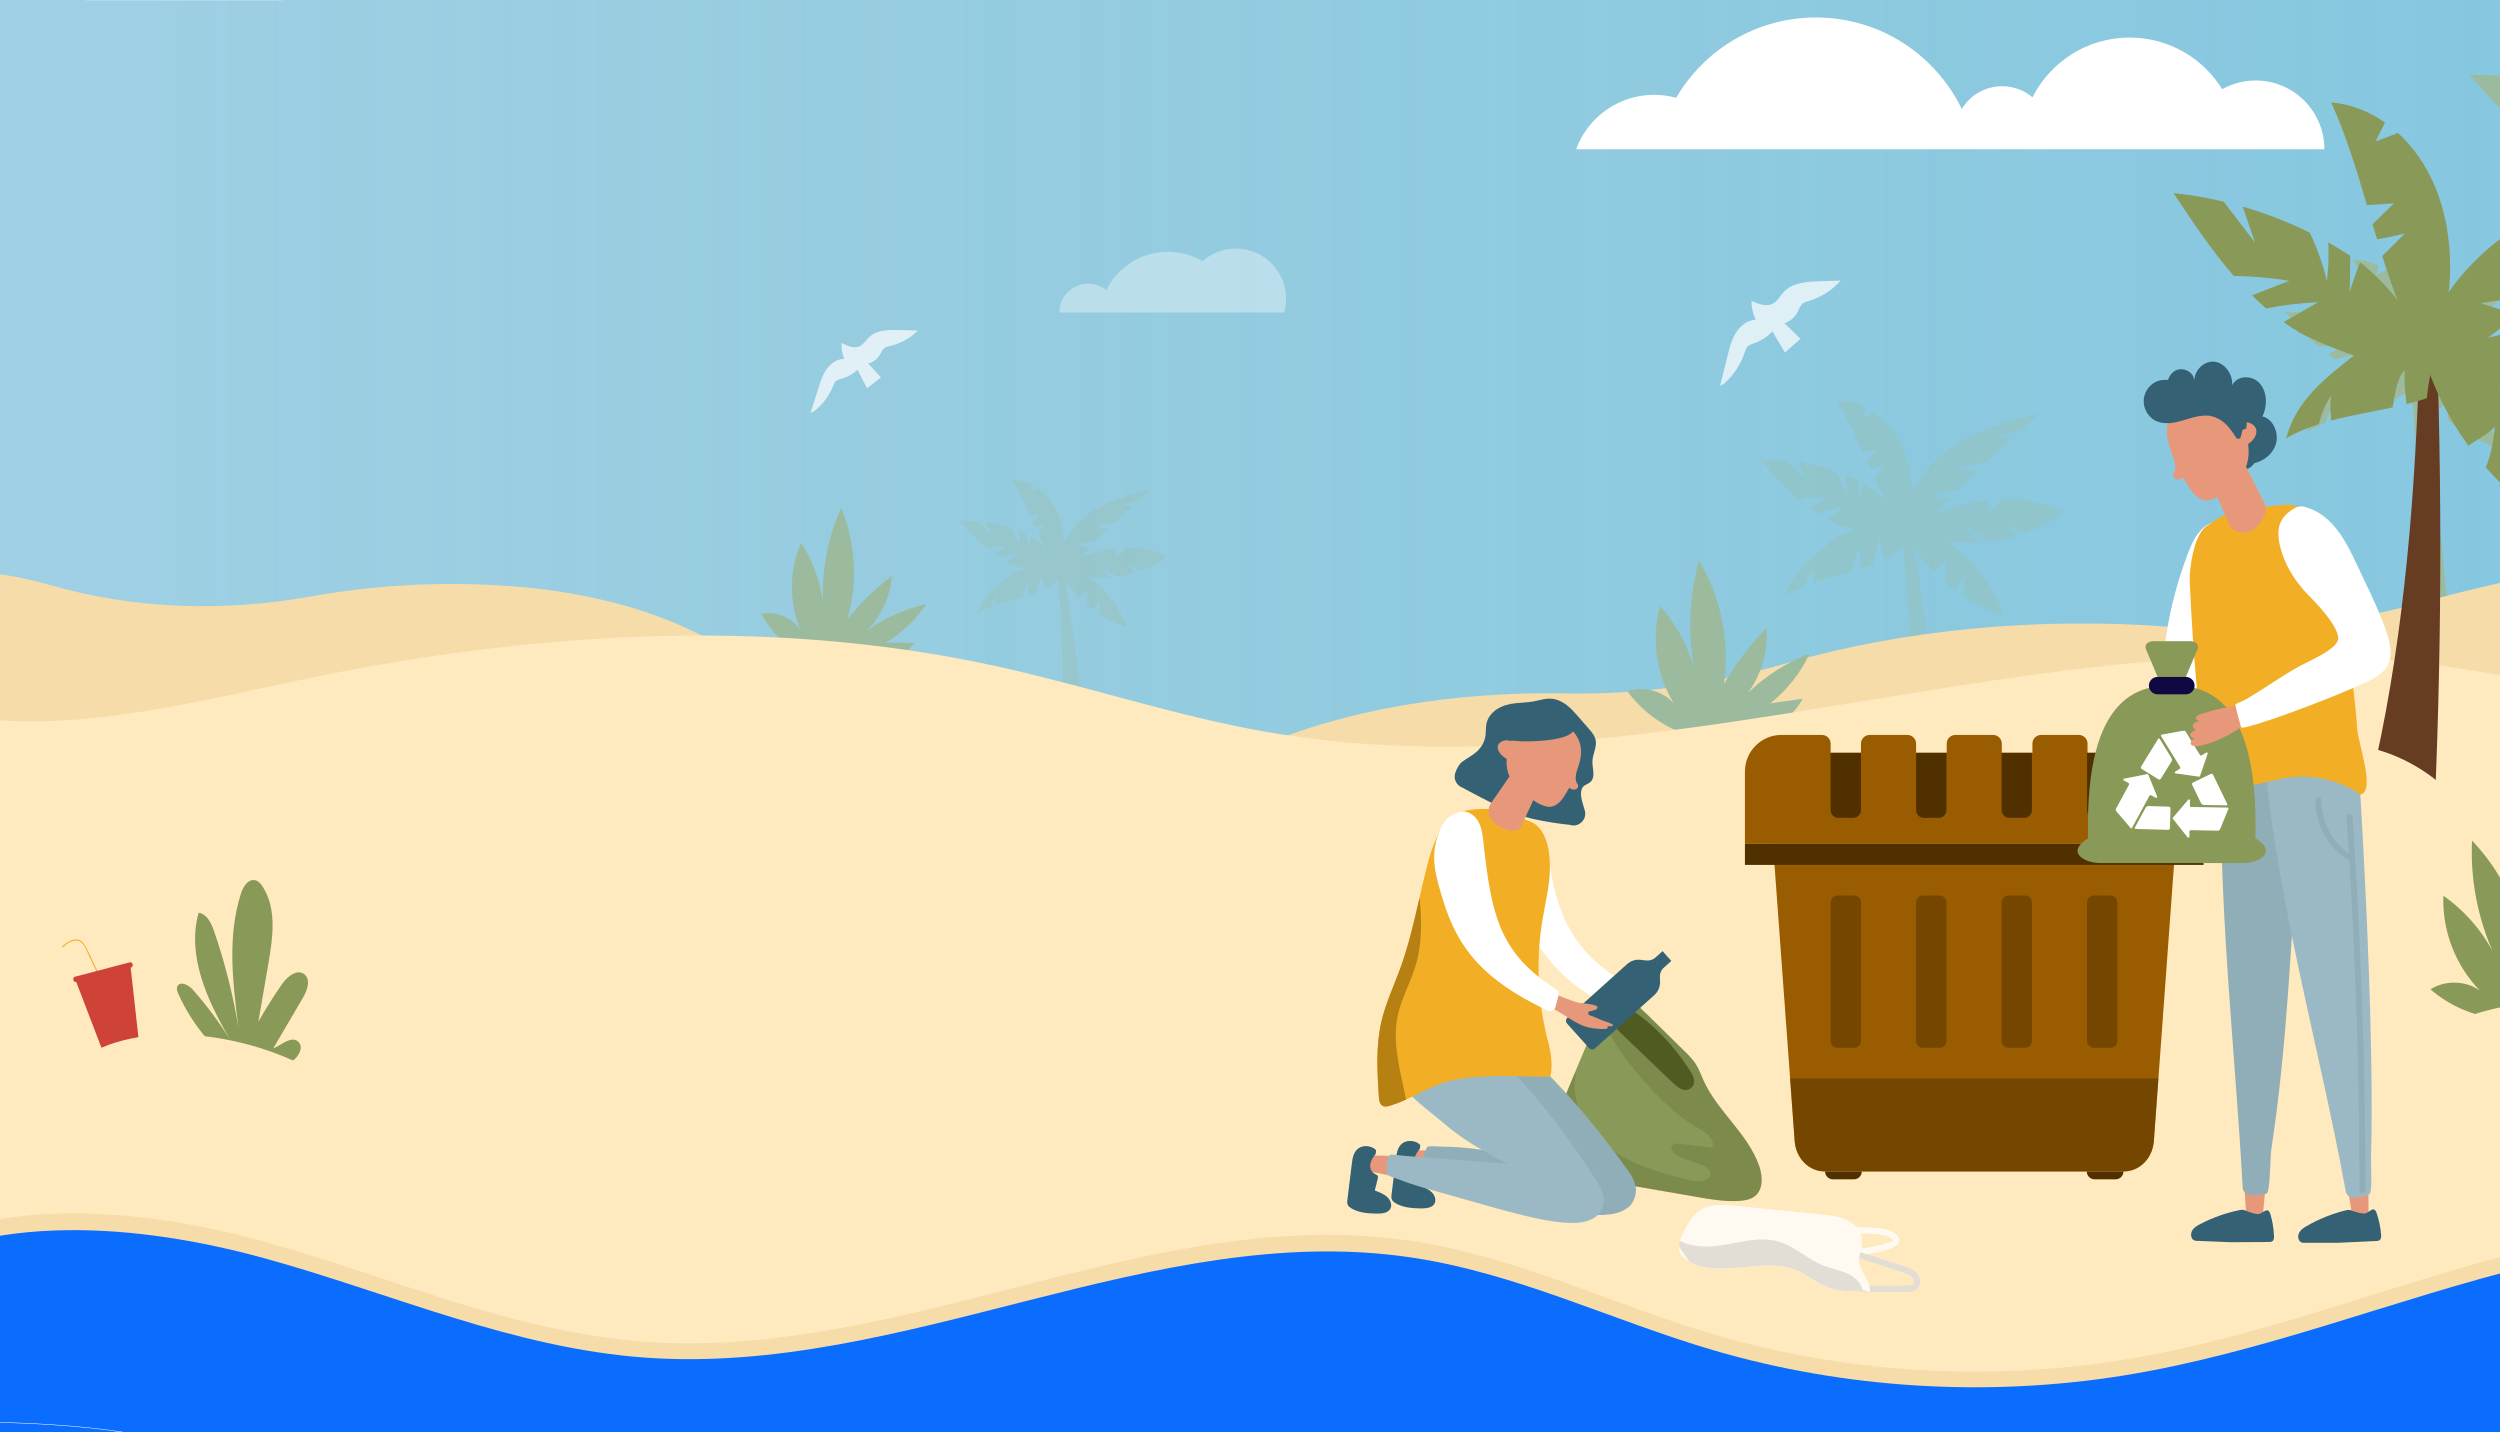 <svg width="1440" height="825" viewBox="0 0 1440 825" fill="none" xmlns="http://www.w3.org/2000/svg">
<rect width="1440" height="825" fill="#1E1E1E"/>
<g clip-path="url(#clip0_0_1)">
<rect width="1440" height="5997" transform="translate(0 -167)" fill="white"/>
<rect width="1440" height="995" transform="translate(0 -167)" fill="#B2D8FA"/>
<g clip-path="url(#clip1_0_1)">
<g opacity="0.57">
<path d="M1635 -167H-54V959.002H1635V-167Z" fill="url(#paint0_linear_0_1)"/>
</g>
<mask id="mask0_0_1" style="mask-type:luminance" maskUnits="userSpaceOnUse" x="-54" y="-167" width="1689" height="1127">
<path d="M1635 -167H-54V959.002H1635V-167Z" fill="white"/>
</mask>
<g mask="url(#mask0_0_1)">
<path opacity="0.36" d="M48.545 -7.092C48.545 -22.221 59.875 -34.486 73.851 -34.486C80.264 -34.486 86.115 -31.898 90.576 -27.64C95.691 -30.88 101.64 -32.745 107.993 -32.745C121.611 -32.745 133.385 -24.21 139.01 -11.817C141.503 -14.026 144.687 -15.353 148.16 -15.353C156.145 -15.353 162.62 -8.344 162.62 0.301H49.484C48.876 -2.055 48.545 -4.529 48.545 -7.092Z" fill="white"/>
<path d="M1226.66 21.623C1202.21 21.623 1181.05 35.621 1170.71 56.031C1165.98 52.066 1159.89 49.672 1153.23 49.672C1143.37 49.672 1134.75 54.939 1129.98 62.799C1114.9 31.597 1082.96 10.072 1045.99 10.072C1011.63 10.072 981.637 28.672 965.467 56.338C961.42 55.225 957.166 54.619 952.766 54.619C932.14 54.619 914.561 67.672 907.841 85.967H1338.85C1338.85 64.098 1321.13 46.368 1299.25 46.368C1292.26 46.368 1285.7 48.188 1280 51.367C1268.94 33.52 1249.19 21.623 1226.66 21.623Z" fill="white"/>
<path opacity="0.36" d="M740.819 172.16C740.819 156.155 727.845 143.181 711.84 143.181C704.496 143.181 697.794 145.92 692.687 150.422C686.829 146.994 680.017 145.021 672.741 145.021C657.146 145.021 643.663 154.05 637.22 167.161C634.365 164.825 630.719 163.42 626.742 163.42C617.596 163.42 610.183 170.834 610.183 179.979H739.742C740.438 177.491 740.819 174.872 740.819 172.16Z" fill="white"/>
<g opacity="0.71">
<path d="M993.139 220.977C998.492 216.205 1002.58 210.025 1004.88 203.231C1005.35 201.842 1005.79 200.355 1006.88 199.371C1007.8 198.536 1009.06 198.193 1010.23 197.79C1014.27 196.41 1017.95 194.018 1020.85 190.897C1023.28 194.95 1025.71 199.006 1028.14 203.06C1031.13 200.423 1034.12 197.788 1037.11 195.151C1034.02 192.16 1030.92 189.172 1027.83 186.181C1031.09 185.134 1033.89 182.745 1035.44 179.695C1036.3 177.997 1036.85 176.027 1038.34 174.838C1039.34 174.038 1040.63 173.714 1041.86 173.352C1048.91 171.262 1055.36 167.143 1060.22 161.616C1056.06 161.751 1051.89 161.887 1047.73 162.022C1040.49 162.256 1032.45 162.835 1027.48 168.111C1025.35 170.374 1023.91 173.412 1021.17 174.872C1017.38 176.889 1012.76 175.115 1008.86 173.333C1008.84 177.067 1009.7 180.801 1011.33 184.154C1006.65 184.325 1002.5 187.55 999.981 191.505C997.461 195.462 996.288 200.101 995.15 204.652C993.682 210.534 992.211 216.419 990.743 222.301" fill="white"/>
</g>
<g opacity="0.71">
<path d="M468.953 236.838C473.722 233.104 477.501 228.116 479.803 222.513C480.273 221.369 480.726 220.139 481.694 219.367C482.519 218.711 483.591 218.491 484.606 218.214C488.079 217.268 491.31 215.45 493.923 212.975C495.754 216.522 497.582 220.072 499.413 223.618C502.075 221.558 504.737 219.497 507.399 217.434C504.953 214.748 502.507 212.061 500.062 209.375C502.863 208.667 505.352 206.803 506.822 204.317C507.642 202.932 508.212 201.301 509.531 200.38C510.419 199.761 511.52 199.556 512.574 199.317C518.634 197.934 524.286 194.811 528.682 190.415C525.165 190.305 521.647 190.194 518.132 190.084C512.02 189.892 505.21 189.947 500.744 194.126C498.828 195.919 497.447 198.403 495.058 199.484C491.754 200.979 487.964 199.236 484.766 197.525C484.552 200.671 485.072 203.862 486.273 206.778C482.314 206.67 478.645 209.165 476.31 212.363C473.974 215.561 472.734 219.409 471.531 223.184C469.977 228.064 468.421 232.942 466.867 237.822" fill="white"/>
</g>
<g opacity="0.29">
<path d="M606.875 441.38C608.852 431.944 610.183 422.044 611.001 411.913C613.253 384.001 611.611 354.858 608.402 325.456C608.012 321.882 611.458 321.601 612.064 325.157C618.113 360.709 622.628 396.428 625.555 431.985" fill="#9CBB9E"/>
<path d="M575.41 321.317C574.277 320.585 573.169 319.815 572.088 319.006C574.534 317.644 576.982 316.281 579.428 314.919C575.527 314.84 571.622 315.036 567.744 315.473C562.403 310.784 557.599 305.352 552.931 300.006C556.482 299.894 560.038 300.022 563.571 300.364C566.123 302.898 568.674 305.434 571.228 307.967C570.039 305.596 568.848 303.222 567.659 300.851C572.645 301.58 577.559 302.763 582.326 304.364C584.276 307.366 585.929 310.557 587.233 313.883C587.213 311.19 586.925 308.505 586.418 305.861C588.093 306.524 589.746 307.242 591.375 308.01C591.679 310.503 591.98 312.994 592.284 315.487C592.624 313.343 593.077 311.217 593.613 309.111C595 309.818 608.562 318.277 610.129 328.499L609.449 329.01C602.524 331.476 585.621 326.454 583.272 325.485C581.948 324.938 580.666 324.321 579.412 323.661C581.619 321.957 583.828 320.254 586.035 318.549C582.427 319.198 578.876 320.13 575.41 321.317Z" fill="#9CBB9E"/>
<path d="M597.572 341.164C595.928 341.842 594.243 342.452 592.541 343.01C592.275 340.277 592.246 337.583 592.466 334.98C590.809 336.759 590.169 339.403 589.568 341.966C589.404 342.673 589.237 343.38 589.07 344.087C584.015 345.571 578.817 346.841 573.869 348.521C573.716 346.508 573.802 344.54 574.151 342.691C572.667 344.706 571.572 347.06 570.849 349.618C567.956 350.744 565.179 352.066 562.609 353.723C565.582 344.326 573.104 338.518 580.211 332.626C587.582 326.517 601.842 324.582 613.8 328.26L613.989 328.267C611.131 333.131 606.823 336.572 601.88 339.164C601.206 336.594 600.571 334.025 600.031 331.458C598.887 334.514 598.069 337.772 597.572 341.164Z" fill="#9CBB9E"/>
<path d="M631.553 311.426C633.892 309.005 636.273 306.62 638.676 304.256C635.849 304.103 633.023 303.947 630.195 303.794C634.048 302.42 638.07 301.445 642.166 300.864C645.407 297.75 648.702 294.687 652.048 291.676C650.282 291.507 648.517 291.336 646.751 291.165C649.546 289.861 652.555 288.969 655.647 288.463C658.183 286.233 660.739 284.026 663.331 281.857C650.936 284.382 638.773 288.368 628.341 295.023C617.908 301.677 605.139 320.295 611.345 329.516L611.512 329.631C617.534 326.323 622.887 320.605 627.686 315.505C625.053 315.061 622.419 314.617 619.786 314.174C623.585 312.89 627.537 311.991 631.553 311.426Z" fill="#9CBB9E"/>
<path d="M648.58 315.473C656.779 315.309 665.008 316.804 672.316 320.551L672.527 320.623C667.902 324.13 662.765 326.886 657.349 328.879C654.563 327.535 651.75 326.253 648.899 325.058C650.703 326.677 652.505 328.294 654.309 329.913C650.757 331.014 647.104 331.793 643.413 332.248C639.885 330.01 636.376 327.737 632.919 325.386C635.059 327.76 637.148 330.179 639.209 332.624C628.965 333.199 618.578 331.284 609.305 326.749C619.164 321.966 629.458 317.835 640.274 316.191C641.206 316.05 642.143 315.935 643.082 315.833C642.814 317.52 642.711 319.234 642.817 320.941C644.735 319.119 646.659 317.297 648.58 315.473Z" fill="#9CBB9E"/>
<path d="M596.471 303.832C596.013 302.835 595.561 301.83 595.108 300.826C596.383 299.182 597.655 297.54 598.93 295.896C597.085 296.268 595.241 296.642 593.397 297.016C590.233 289.971 587.01 282.968 583.064 276.718C587.082 276.509 591.093 277.453 594.802 279.367C594.322 280.767 593.84 282.166 593.361 283.567C594.84 282.769 596.32 281.972 597.799 281.175C601.353 283.634 604.513 287.028 606.965 291.178C612.518 300.569 614.318 313.57 611.658 325.082L610.886 328.226C605.645 322.263 601.668 314.901 598.013 307.156C599.369 305.382 600.722 303.609 602.078 301.835C600.22 302.562 598.351 303.224 596.471 303.832Z" fill="#9CBB9E"/>
<path d="M629.67 351.401C628.22 350.35 626.821 349.235 625.47 348.066C625.518 347.902 625.565 347.737 625.608 347.573C626.304 344.913 626.272 342.128 626.236 339.38C624.964 341.229 622.88 342.511 621.273 344.073C616.079 338.669 611.87 332.37 608.983 325.539L615.706 326.312C631.382 332.748 643.925 346.051 649.134 361.761C643.795 359.398 638.433 357.025 633.483 353.964C633.451 353.944 633.42 353.924 633.388 353.903C633.341 351.194 633.316 348.483 633.348 345.774C632.181 347.686 630.952 349.562 629.67 351.401Z" fill="#9CBB9E"/>
</g>
<g opacity="0.29">
<path d="M1092.67 471.642C1095.56 457.84 1097.51 443.357 1098.71 428.535C1102 387.706 1099.6 345.071 1094.9 302.058C1094.33 296.831 1099.37 296.416 1100.26 301.619C1109.11 353.626 1115.71 405.88 1119.99 457.894" fill="#9CBB9E"/>
<path d="M1046.64 296.004C1044.99 294.932 1043.36 293.809 1041.78 292.624C1045.36 290.631 1048.94 288.638 1052.52 286.643C1046.82 286.528 1041.1 286.816 1035.43 287.454C1027.62 280.594 1020.59 272.647 1013.76 264.828C1018.96 264.661 1024.16 264.852 1029.33 265.352C1033.06 269.059 1036.79 272.766 1040.52 276.475C1038.78 273.005 1037.04 269.534 1035.3 266.064C1042.6 267.132 1049.78 268.861 1056.76 271.203C1059.61 275.595 1062.03 280.261 1063.93 285.127C1063.91 281.188 1063.48 277.261 1062.74 273.392C1065.2 274.36 1067.61 275.41 1069.99 276.536C1070.44 280.182 1070.88 283.826 1071.32 287.472C1071.82 284.335 1072.48 281.225 1073.27 278.144C1075.3 279.18 1095.13 291.552 1097.43 306.505L1096.43 307.255C1086.3 310.863 1061.57 303.517 1058.14 302.101C1056.2 301.301 1054.33 300.398 1052.49 299.432C1055.72 296.939 1058.95 294.446 1062.18 291.953C1056.91 292.908 1051.71 294.27 1046.64 296.004Z" fill="#9CBB9E"/>
<path d="M1079.06 325.039C1076.65 326.03 1074.19 326.924 1071.7 327.742C1071.31 323.742 1071.27 319.804 1071.59 315.993C1069.17 318.597 1068.23 322.463 1067.35 326.211C1067.11 327.244 1066.87 328.28 1066.62 329.314C1059.22 331.485 1051.62 333.343 1044.38 335.802C1044.16 332.856 1044.29 329.978 1044.8 327.273C1042.63 330.221 1041.03 333.665 1039.97 337.405C1035.73 339.054 1031.67 340.986 1027.91 343.409C1032.26 329.663 1043.26 321.166 1053.66 312.548C1064.45 303.609 1085.31 300.781 1102.8 306.161L1103.07 306.17C1098.89 313.286 1092.59 318.32 1085.36 322.112C1084.38 318.353 1083.45 314.595 1082.65 310.838C1080.98 315.309 1079.79 320.076 1079.06 325.039Z" fill="#9CBB9E"/>
<path d="M1128.77 281.535C1132.19 277.995 1135.67 274.507 1139.19 271.048C1135.05 270.823 1130.92 270.597 1126.78 270.372C1132.42 268.363 1138.3 266.936 1144.29 266.084C1149.03 261.529 1153.86 257.049 1158.75 252.642C1156.17 252.392 1153.58 252.144 1151 251.894C1155.09 249.987 1159.49 248.681 1164.02 247.942C1167.73 244.681 1171.46 241.452 1175.26 238.279C1157.12 241.97 1139.33 247.803 1124.07 257.538C1108.81 267.273 1090.13 294.509 1099.21 307.999L1099.45 308.167C1108.26 303.328 1116.09 294.966 1123.11 287.501C1119.26 286.852 1115.41 286.204 1111.55 285.555C1117.12 283.677 1122.9 282.364 1128.77 281.535Z" fill="#9CBB9E"/>
<path d="M1153.68 287.458C1165.68 287.217 1177.71 289.404 1188.4 294.885L1188.71 294.991C1181.94 300.121 1174.43 304.152 1166.51 307.068C1162.43 305.102 1158.32 303.227 1154.15 301.479C1156.78 303.846 1159.42 306.213 1162.06 308.582C1156.86 310.192 1151.52 311.332 1146.12 311.998C1140.96 308.724 1135.82 305.4 1130.77 301.961C1133.9 305.431 1136.95 308.971 1139.97 312.548C1124.98 313.385 1109.79 310.586 1096.22 303.954C1110.64 296.957 1125.7 290.915 1141.53 288.512C1142.89 288.305 1144.26 288.138 1145.63 287.99C1145.24 290.455 1145.09 292.964 1145.25 295.462C1148.06 292.791 1150.87 290.124 1153.68 287.458Z" fill="#9CBB9E"/>
<path d="M1077.45 270.428C1076.78 268.967 1076.12 267.501 1075.46 266.033C1077.32 263.63 1079.18 261.227 1081.05 258.822C1078.35 259.367 1075.65 259.912 1072.95 260.459C1068.32 250.156 1063.61 239.909 1057.84 230.768C1063.71 230.462 1069.58 231.843 1075.01 234.642C1074.3 236.689 1073.6 238.736 1072.9 240.785C1075.06 239.619 1077.23 238.452 1079.39 237.286C1084.59 240.884 1089.21 245.85 1092.8 251.919C1100.93 265.656 1103.56 284.675 1099.67 301.515L1098.54 306.114C1090.87 297.389 1085.05 286.62 1079.71 275.291C1081.69 272.696 1083.67 270.1 1085.65 267.505C1082.94 268.571 1080.2 269.541 1077.45 270.428Z" fill="#9CBB9E"/>
<path d="M1126.02 340.018C1123.9 338.479 1121.85 336.849 1119.87 335.14C1119.94 334.899 1120.01 334.658 1120.07 334.417C1121.09 330.525 1121.04 326.451 1120.99 322.432C1119.13 325.139 1116.08 327.01 1113.73 329.296C1106.13 321.387 1099.98 312.176 1095.75 302.182L1105.59 303.312C1128.52 312.726 1146.87 332.185 1154.49 355.167C1146.67 351.71 1138.83 348.24 1131.59 343.76C1131.54 343.731 1131.5 343.7 1131.45 343.673C1131.38 339.709 1131.35 335.743 1131.39 331.78C1129.69 334.579 1127.89 337.324 1126.02 340.018Z" fill="#9CBB9E"/>
</g>
<path d="M1385.76 361.36C1388.3 349.237 1390.01 336.516 1391.07 323.497C1393.96 287.636 1391.85 250.187 1387.73 212.408C1387.22 207.816 1391.65 207.454 1392.43 212.023C1400.2 257.705 1406 303.6 1409.76 349.287" fill="#9CBB9E"/>
<path d="M1345.34 207.091C1343.88 206.15 1342.46 205.163 1341.07 204.123C1344.21 202.371 1347.35 200.621 1350.5 198.869C1345.49 198.768 1340.47 199.02 1335.49 199.581C1328.62 193.556 1322.45 186.575 1316.45 179.707C1321.01 179.563 1325.58 179.727 1330.12 180.166C1333.4 183.422 1336.68 186.679 1339.96 189.935C1338.43 186.888 1336.9 183.839 1335.37 180.792C1341.78 181.729 1348.09 183.249 1354.22 185.305C1356.72 189.163 1358.85 193.261 1360.52 197.536C1360.49 194.074 1360.12 190.627 1359.47 187.228C1361.63 188.08 1363.75 189.001 1365.84 189.989C1366.23 193.192 1366.62 196.394 1367.01 199.594C1367.45 196.84 1368.03 194.108 1368.72 191.401C1370.5 192.311 1387.92 203.179 1389.94 216.313L1389.06 216.97C1380.17 220.139 1358.45 213.687 1355.43 212.442C1353.73 211.739 1352.08 210.946 1350.47 210.1C1353.31 207.911 1356.14 205.722 1358.98 203.531C1354.35 204.368 1349.79 205.566 1345.34 207.091Z" fill="#9CBB9E"/>
<path d="M1373.81 232.593C1371.7 233.464 1369.53 234.248 1367.35 234.966C1367.01 231.453 1366.97 227.994 1367.25 224.648C1365.12 226.933 1364.3 230.329 1363.53 233.622C1363.31 234.529 1363.1 235.439 1362.89 236.347C1356.39 238.254 1349.71 239.885 1343.35 242.047C1343.16 239.459 1343.27 236.932 1343.72 234.554C1341.81 237.144 1340.4 240.168 1339.48 243.454C1335.76 244.902 1332.19 246.6 1328.89 248.728C1332.71 236.653 1342.37 229.192 1351.5 221.621C1360.97 213.77 1379.3 211.286 1394.66 216.011L1394.91 216.018C1391.23 222.269 1385.7 226.688 1379.35 230.021C1378.48 226.719 1377.67 223.418 1376.97 220.119C1375.5 224.046 1374.45 228.233 1373.81 232.593Z" fill="#9CBB9E"/>
<path d="M1417.47 194.381C1420.48 191.271 1423.54 188.206 1426.62 185.168C1422.99 184.97 1419.36 184.771 1415.73 184.573C1420.68 182.81 1425.85 181.553 1431.11 180.808C1435.27 176.806 1439.51 172.872 1443.81 169.001C1441.54 168.782 1439.27 168.564 1437 168.345C1440.59 166.67 1444.46 165.524 1448.43 164.875C1451.69 162.01 1454.98 159.175 1458.31 156.387C1442.38 159.63 1426.75 164.753 1413.35 173.304C1399.94 181.855 1383.53 205.776 1391.51 217.626L1391.72 217.774C1399.46 213.523 1406.34 206.179 1412.51 199.623C1409.12 199.054 1405.74 198.484 1402.35 197.914C1407.24 196.263 1412.31 195.108 1417.47 194.381Z" fill="#9CBB9E"/>
<path d="M1439.35 199.583C1449.89 199.371 1460.46 201.292 1469.85 206.107L1470.12 206.199C1464.18 210.705 1457.58 214.246 1450.62 216.808C1447.04 215.081 1443.42 213.435 1439.76 211.899C1442.08 213.978 1444.4 216.058 1446.71 218.137C1442.15 219.551 1437.45 220.553 1432.71 221.137C1428.17 218.261 1423.67 215.342 1419.23 212.32C1421.97 215.369 1424.66 218.479 1427.31 221.619C1414.14 222.355 1400.8 219.896 1388.88 214.07C1401.55 207.924 1414.78 202.618 1428.68 200.506C1429.87 200.324 1431.08 200.177 1432.28 200.047C1431.94 202.213 1431.81 204.416 1431.94 206.609C1434.41 204.267 1436.88 201.925 1439.35 199.583Z" fill="#9CBB9E"/>
<path d="M1372.4 184.625C1371.81 183.341 1371.23 182.053 1370.65 180.763C1372.28 178.653 1373.92 176.54 1375.56 174.43C1373.19 174.91 1370.82 175.387 1368.45 175.867C1364.38 166.816 1360.24 157.817 1355.17 149.789C1360.33 149.521 1365.49 150.732 1370.25 153.192C1369.63 154.991 1369.02 156.788 1368.4 158.587C1370.3 157.563 1372.2 156.538 1374.1 155.513C1378.67 158.673 1382.72 163.035 1385.88 168.366C1393.01 180.432 1395.32 197.135 1391.91 211.928L1390.91 215.968C1384.18 208.305 1379.07 198.846 1374.38 188.895C1376.12 186.616 1377.86 184.337 1379.6 182.058C1377.21 182.992 1374.81 183.844 1372.4 184.625Z" fill="#9CBB9E"/>
<path d="M1415.05 245.747C1413.19 244.395 1411.39 242.963 1409.66 241.461C1409.72 241.249 1409.78 241.038 1409.83 240.826C1410.73 237.407 1410.69 233.831 1410.64 230.3C1409 232.676 1406.33 234.322 1404.26 236.329C1397.59 229.384 1392.18 221.292 1388.47 212.514L1397.11 213.507C1417.25 221.776 1433.37 238.869 1440.06 259.054C1433.2 256.018 1426.31 252.969 1419.95 249.035C1419.91 249.01 1419.87 248.983 1419.83 248.956C1419.76 245.474 1419.73 241.992 1419.77 238.509C1418.28 240.97 1416.7 243.382 1415.05 245.747Z" fill="#9CBB9E"/>
<path d="M1468.28 86.596C1465.97 85.105 1463.72 83.54 1461.51 81.891C1466.5 79.117 1471.48 76.34 1476.46 73.565C1468.52 73.403 1460.57 73.806 1452.67 74.694C1441.79 65.145 1432.01 54.081 1422.5 43.195C1429.73 42.965 1436.97 43.229 1444.17 43.925C1449.37 49.086 1454.56 54.248 1459.76 59.407C1457.34 54.577 1454.91 49.746 1452.49 44.915C1462.64 46.402 1472.65 48.809 1482.36 52.07C1486.33 58.182 1489.7 64.679 1492.35 71.455C1492.31 65.969 1491.72 60.504 1490.69 55.119C1494.11 56.468 1497.47 57.93 1500.79 59.495C1501.41 64.569 1502.02 69.645 1502.64 74.718C1503.33 70.352 1504.25 66.021 1505.35 61.733C1508.17 63.175 1535.79 80.4 1538.98 101.215L1537.6 102.258C1523.5 107.28 1489.07 97.054 1484.29 95.081C1481.59 93.969 1478.98 92.71 1476.43 91.367C1480.92 87.897 1485.42 84.427 1489.92 80.957C1482.57 82.285 1475.34 84.181 1468.28 86.596Z" fill="#9CBB9E"/>
<path d="M1777.86 308.312C1650.11 300.794 1509.37 315.505 1394.95 347.019C1347.54 360.076 1298.29 364.859 1249.26 361.024C1212.68 358.162 1173.63 358.482 1135.54 362.155C1097.97 365.778 1061.54 372.645 1029.22 381.984C987.863 393.935 945.062 400.286 902.026 399.407C875.342 398.862 847.755 400.452 821.422 404.191C772.495 411.138 728.401 425.443 700.603 443.387L844.508 462.754L1742.66 489.604L1777.86 308.312Z" fill="#F6DCA9"/>
<path d="M-122.568 349.312L-114.999 517.205L460.497 493.757C472.228 468.422 471.025 439.106 457.243 414.5C430.741 367.188 364.837 344.24 302.708 338.362C261.449 334.46 219.452 336.306 178.86 343.594C128.838 352.572 77.389 351.019 28.568 336.901C-18.364 323.33 -72.506 326.276 -115.272 347.663" fill="#F6DCA9"/>
<path d="M464.445 379.274C453.466 373.584 444.296 364.459 438.554 353.507C447.032 351.829 456.347 355.752 461.069 362.992C454.347 347.143 454.464 328.526 461.387 312.762C469.654 325.199 474.284 340.022 474.572 354.955C472.354 333.766 475.82 312.009 484.513 292.557C492.91 312.732 494.192 335.791 488.077 356.772C495.518 347.375 504.159 338.93 513.725 331.708C512.856 343.411 507.746 354.757 499.554 363.161C509.775 355.903 521.43 350.672 533.647 347.855C527.654 356.995 519.506 364.711 510.052 370.194C515.64 370.23 521.227 370.266 526.812 370.302C520.9 377.858 512.016 383.022 502.526 384.425" fill="#9CBB9E"/>
<path d="M970.467 422.668C957.316 418.126 945.621 409.467 937.439 398.214C946.603 394.962 957.611 397.808 964.051 405.094C953.98 388.548 951.071 367.805 956.201 349.129C967.434 361.623 975.01 377.367 977.768 393.942C971.839 370.717 972.143 345.934 978.642 322.862C991.285 343.95 996.476 369.406 993.1 393.759C999.847 382.085 1008.09 371.273 1017.56 361.671C1018.5 374.84 1014.67 388.303 1006.92 398.997C1017.11 389.249 1029.23 381.522 1042.37 376.39C1037.19 387.542 1029.38 397.462 1019.75 405.109C1025.98 404.238 1032.2 403.364 1038.43 402.493C1033.08 411.868 1024.04 419.07 1013.7 422.18" fill="#9CBB9E"/>
<path d="M1751.71 981.653C1732.28 837.097 1729.31 690.334 1742.86 545.107C1743.99 533.048 1745.14 520.376 1740.29 509.273C1733.74 494.262 1717.99 485.799 1703.23 478.693C1591.17 424.747 1470.8 383.819 1346.56 378.191C1139.79 368.827 933.442 457.173 729.537 421.596C676.916 412.415 626.055 395.14 573.874 383.727C441.605 354.793 303.303 364.184 170.822 392.129C89.261 409.334 0.702 432.768 -74.202 396.194L-63.347 947.29" fill="#FFEABF"/>
<path d="M-67.57 726.688C-6.485 688.01 80.111 695.113 152.833 715.349C225.554 735.588 295.098 767.244 371.457 772.823C520.625 783.722 663.818 693.19 811.363 714.521C872.989 723.43 928.077 751.183 987.043 768.591C1062.09 790.744 1144.22 795.89 1222.38 783.335C1303.59 770.289 1378.8 738.93 1458.1 719.333C1537.4 699.736 1627.42 693.052 1699.18 727.386L1704.71 1027.16L-82.321 1047.33L-99.571 753.39" fill="#F6DCA9"/>
<path d="M-67.57 736.157C-6.485 697.746 80.111 704.8 152.833 724.897C225.555 744.996 295.099 776.434 371.457 781.973C520.625 792.798 663.819 702.89 811.363 724.074C872.989 732.921 928.077 760.483 987.044 777.771C1062.09 799.771 1144.22 804.881 1222.38 792.413C1303.59 779.457 1378.8 748.315 1458.1 728.853C1537.4 709.391 1627.42 702.753 1699.18 736.851L1680.56 970.641L-61.623 996.398L-67.57 736.157Z" fill="#0B6DFD"/>
<path d="M-21.373 858.119C49.758 858.119 107.421 849.367 107.421 838.57C107.421 827.773 49.758 819.02 -21.373 819.02C-92.504 819.02 -150.167 827.773 -150.167 838.57C-150.167 849.367 -92.504 858.119 -21.373 858.119Z" stroke="white" stroke-width="0.283" stroke-miterlimit="10"/>
</g>
<path d="M1346.38 516.489C1355.28 491.518 1362.59 465.038 1368.59 437.734C1385.11 362.528 1391.47 282.51 1393.67 201.204C1393.93 191.325 1403.43 191.836 1403.75 201.748C1407.01 300.866 1406.02 399.866 1400.77 497.831" fill="#663D23"/>
<path d="M1305.32 177.659C1302.51 175.244 1299.77 172.736 1297.13 170.128C1304.3 167.325 1311.47 164.522 1318.65 161.719C1308.05 160.052 1297.34 159.138 1286.61 158.882C1273.8 144.12 1262.73 127.531 1252 111.23C1261.72 112.243 1271.36 113.92 1280.86 116.165C1286.87 124.019 1292.88 131.873 1298.89 139.728C1296.53 132.822 1294.17 125.916 1291.81 119.011C1305.12 122.855 1318.07 127.902 1330.46 134.038C1334.66 142.942 1337.98 152.248 1340.29 161.797C1341.24 154.453 1341.45 147.032 1341.06 139.639C1345.38 142.067 1349.61 144.637 1353.76 147.338C1353.66 154.24 1353.56 161.143 1353.46 168.045C1355.18 162.329 1357.21 156.706 1359.45 151.167C1362.97 153.612 1396.77 181.703 1397.24 210.133L1395.19 211.275C1375.41 215.419 1331.22 195.448 1325.18 191.934C1321.78 189.954 1318.52 187.794 1315.34 185.53C1321.99 181.708 1328.64 177.887 1335.29 174.065C1325.23 174.5 1315.2 175.716 1305.32 177.659Z" fill="#899958"/>
<path d="M1397.85 229.358C1394.05 230.66 1390.14 231.787 1386.19 232.786C1385.24 226.052 1384.84 219.466 1385.05 213.153C1381.35 217.14 1380.16 223.459 1379.05 229.59C1378.74 231.281 1378.43 232.973 1378.13 234.662C1366.36 237.199 1354.24 239.18 1342.76 242.222C1342.15 237.27 1342.12 232.484 1342.72 228.042C1339.46 232.643 1337.16 238.159 1335.76 244.249C1329.06 246.379 1322.66 249.006 1316.79 252.5C1322.68 230.186 1339.75 217.622 1355.83 204.762C1372.51 191.427 1405.95 189.773 1434.63 201.331L1435.08 201.385C1428.91 212.651 1419.15 220.126 1407.78 225.397C1405.89 218.976 1404.08 212.562 1402.5 206.174C1400.16 213.397 1398.63 221.18 1397.85 229.358Z" fill="#899958"/>
<path d="M1461.96 171.592C1469.24 165.869 1476.61 160.257 1484.03 154.708C1476.39 153.237 1468.74 151.767 1461.1 150.296C1472.11 147.988 1483.43 146.823 1494.81 146.765C1504.79 139.484 1514.91 132.369 1525.15 125.407C1520.4 124.286 1515.66 123.167 1510.91 122.046C1519.01 119.532 1527.54 118.221 1536.15 117.995C1543.89 112.866 1551.67 107.801 1559.54 102.855C1524.83 105.121 1490.21 111.46 1459.31 125.711C1428.41 139.961 1386.69 185.936 1400.17 213.371L1400.58 213.746C1418.22 206.97 1434.93 193.387 1449.91 181.272C1442.9 179.084 1435.88 176.897 1428.87 174.709C1439.71 172.62 1450.81 171.641 1461.96 171.592Z" fill="#899958"/>
<path d="M1506.85 188.958C1529.26 191.558 1551.12 198.693 1569.63 211.622L1570.18 211.896C1556.27 219.731 1541.25 225.326 1525.75 228.745C1518.66 224.048 1511.47 219.507 1504.15 215.19C1508.46 220.27 1512.77 225.348 1517.08 230.429C1507 232.107 1496.76 232.872 1486.53 232.738C1477.74 225.328 1469.03 217.832 1460.49 210.139C1465.43 217.4 1470.22 224.77 1474.93 232.197C1446.8 229.948 1419.22 220.87 1395.64 205.066C1424.28 195.702 1453.86 188.279 1483.94 187.824C1486.53 187.785 1489.13 187.822 1491.73 187.895C1490.37 192.389 1489.45 197.02 1489.11 201.711C1495.02 197.46 1500.94 193.21 1506.85 188.958Z" fill="#899958"/>
<path d="M1369.21 137.858C1368.33 134.967 1367.47 132.067 1366.61 129.161C1370.7 125.159 1374.78 121.156 1378.86 117.154C1373.69 117.484 1368.53 117.814 1363.36 118.144C1357.36 97.776 1351.19 77.492 1342.76 59C1353.78 59.925 1364.36 63.989 1373.76 70.58C1371.93 74.215 1370.1 77.85 1368.27 81.485C1372.59 79.862 1376.92 78.242 1381.25 76.619C1390.02 84.642 1397.36 95.066 1402.5 107.284C1414.14 134.935 1414.21 171.025 1402.68 201.401L1399.4 209.678C1387.34 191.481 1379.24 169.944 1372.17 147.483C1376.52 143.154 1380.87 138.824 1385.22 134.495C1379.9 135.789 1374.55 136.901 1369.21 137.858Z" fill="#899958"/>
<path d="M1441.96 279.815C1438.4 276.411 1435 272.853 1431.76 269.166C1431.95 268.735 1432.14 268.302 1432.32 267.871C1435.2 260.885 1436.15 253.283 1437.07 245.784C1432.92 250.349 1426.77 253.065 1421.8 256.722C1409.67 240.062 1400.54 221.34 1395.22 201.653L1413.24 206.258C1453.56 229.623 1482.79 270.535 1491.14 315.273C1477.47 306.849 1463.74 298.389 1451.39 288.206C1451.31 288.141 1451.24 288.072 1451.16 288.006C1452.04 280.604 1452.98 273.213 1454.07 265.84C1450.18 270.62 1446.14 275.276 1441.96 279.815Z" fill="#899958"/>
<path d="M1170 532C1190.63 486.002 1234.9 449.031 1287.54 433.833C1319.25 424.68 1355.35 423.552 1384.68 437.714C1418.25 453.924 1437.34 487.003 1448 519.819" fill="#FFEABF"/>
<path d="M325.912 556.304C313.094 534.232 264.98 517.14 213.386 516.324C161.791 515.509 111.035 531.043 94.677 552.656" fill="#FFEABF"/>
<path d="M1070.8 722.754C1075.81 722.468 1080.76 721.612 1085.58 720.211C1088.62 719.326 1095.9 717.538 1093.58 712.811C1092.05 709.692 1087.55 708.267 1084.41 707.688C1080.74 707.012 1076.98 707.152 1073.27 706.913C1069.51 706.672 1065.4 706.125 1062.86 703.033C1061.39 701.247 1058.49 703.38 1059.97 705.175C1065.59 712.012 1075.12 709.971 1082.86 711.084C1084.8 711.363 1086.75 711.834 1088.45 712.84C1088.76 713.027 1090.41 713.957 1090.38 714.442C1090.36 715.09 1087.67 715.768 1087.23 715.919C1081.79 717.799 1076.12 718.853 1070.37 719.18C1068.06 719.31 1068.5 722.887 1070.8 722.754Z" fill="#FFFAF1"/>
<path d="M1066.66 723.468C1072.99 725.494 1079.31 727.519 1085.63 729.546C1088.91 730.595 1092.19 731.636 1095.47 732.696C1097.69 733.417 1100.76 734.214 1101.94 736.466C1102.37 737.295 1102.58 738.466 1102.15 739.346C1101.58 740.52 1100.14 740.43 1099.03 740.466C1095.75 740.578 1092.47 740.583 1089.19 740.594C1082.43 740.612 1075.66 740.479 1068.91 740.213C1066.62 740.123 1066.06 743.684 1068.37 743.774C1074.48 744.015 1080.6 744.148 1086.71 744.168C1089.75 744.177 1092.78 744.159 1095.82 744.112C1098.23 744.073 1101.26 744.463 1103.41 743.134C1107.14 740.828 1106.37 735.475 1103.57 732.784C1101.88 731.165 1099.65 730.296 1097.47 729.577C1094.49 728.595 1091.49 727.661 1088.5 726.701C1081.71 724.526 1074.92 722.351 1068.12 720.173C1065.94 719.475 1064.46 722.76 1066.66 723.468Z" fill="#E2DDD5"/>
<path d="M1076.92 744.229C1078.07 738.13 1071.58 733.124 1070.88 726.958C1070.4 722.697 1072.77 718.547 1072.55 714.266C1072.3 709.253 1068.45 704.99 1063.94 702.781C1059.43 700.572 1054.31 700.036 1049.32 699.531C1032.73 697.856 1016.13 696.18 999.537 694.505C992.526 693.798 984.867 693.239 979.01 697.157C974.63 700.087 972.083 705.01 969.72 709.719C967.822 713.502 965.903 717.982 967.748 721.792C968.621 723.598 970.234 724.936 971.923 726.015C989.806 737.412 1014.59 723.546 1034.27 731.455C1040.45 733.937 1045.64 738.423 1051.75 741.058C1058.17 743.826 1065.51 744.418 1072.29 742.72" fill="#FFFAF1"/>
<path d="M1072.85 742.9C1071.89 739.054 1068.55 735.788 1064.89 733.944C1060.28 731.631 1055.06 730.856 1050.27 728.969C1041.17 725.384 1033.86 717.901 1024.46 715.164C1013.37 711.937 1001.65 715.86 990.225 717.504C982.708 718.585 974.146 718.092 967.626 714.734C967.302 715.802 967.094 716.876 967.045 717.937L973.006 726.652C990.799 736.858 1014.99 723.709 1034.28 731.46C1040.45 733.942 1045.65 738.428 1051.76 741.062C1058.18 743.83 1065.52 744.422 1072.3 742.724L1072.85 742.9Z" fill="#E2DDD5"/>
<path d="M60.996 569.409C57.334 561.754 53.702 554.081 50.006 546.443C48.797 543.943 47.185 541.297 44.099 541.153C40.953 541.006 38.089 543.193 35.796 545.089C35.479 545.35 35.934 545.801 36.247 545.54C38.598 543.594 41.926 541.031 45.189 541.977C48.441 542.921 49.756 547.391 51.056 550.102C54.186 556.644 57.316 563.186 60.447 569.728C60.622 570.1 61.174 569.776 60.996 569.409Z" fill="#F2AE25"/>
<path d="M43.279 562.556L74.636 554.331C75.431 554.124 76.235 554.631 76.433 555.466C76.632 556.302 76.15 557.146 75.355 557.356L75.267 557.378L80.534 604.729C78.433 605.49 76.262 606.222 74.028 606.916C69.529 608.312 65.155 609.438 61.032 610.298L43.91 565.591C43.144 565.742 42.39 565.249 42.201 564.445C42.002 563.61 42.487 562.763 43.279 562.556Z" fill="#CE4238"/>
<path d="M141.643 618.203C124.73 607.053 111.074 591.025 102.748 572.559C102.118 571.161 101.516 569.535 102.165 568.145C103.676 564.907 108.588 567.262 110.957 569.94C118.974 578.995 126.228 588.722 132.619 598.989C119.573 576.633 107.43 550.649 114.416 525.726C119.233 526.49 121.728 531.773 123.314 536.385C129.565 554.563 134.29 573.266 137.422 592.233C134.065 566.341 130.79 539.441 138.819 514.599C140.066 510.742 142.874 506.195 146.849 506.99C148.883 507.395 150.349 509.156 151.455 510.911C159.454 523.603 157.188 539.952 154.639 554.737C152.7 565.992 150.759 577.248 148.82 588.505C152.977 581.191 157.454 574.059 162.23 567.132C165.264 562.736 170.853 557.935 175.173 561.076C179.233 564.026 177.042 570.386 174.502 574.714C168.788 584.45 163.073 594.187 157.359 603.923C162.28 601.846 167.775 596.437 171.763 599.991C175.179 603.033 172.063 608.778 168.234 611.28C164.406 613.784 159.445 615.802 158.35 620.243" fill="#899958"/>
<path d="M221.42 654.151C206.171 628.602 173.447 608.064 134.533 599.624C111.094 594.539 84.408 593.912 62.73 601.779C37.915 610.782 23.806 629.156 15.927 647.384" fill="#FFEABF"/>
<path d="M1439 586.798C1424.67 585.294 1410.85 579.297 1399.96 569.861C1408.44 564.436 1420.21 564.731 1428.41 570.573C1414.38 556.239 1406.59 535.996 1407.4 515.955C1421.65 525.931 1432.98 540.038 1439.64 556.11C1428.22 534.072 1422.73 508.999 1423.88 484.204C1441.57 502.517 1452.77 526.981 1455.06 552.338C1459.14 538.982 1464.92 526.148 1472.22 514.246C1476.26 527.31 1475.54 541.788 1470.23 554.388C1478.23 542.168 1488.65 531.537 1500.7 523.285C1498.09 535.748 1492.53 547.582 1484.61 557.552C1490.69 555.214 1496.76 552.879 1502.83 550.541C1499.63 561.249 1492.2 570.631 1482.5 576.187" fill="#899958"/>
<path d="M1404.96 593.676C1415.69 585.528 1438.7 578.977 1466.06 576.286C1482.55 574.665 1501.31 574.464 1516.56 576.973C1534 579.844 1543.93 585.704 1549.47 591.516" fill="#FFEABF"/>
<path d="M933.64 569.46C945.829 581.443 958.02 593.426 970.209 605.409C972.608 607.766 975.028 610.152 976.825 612.994C978.653 615.887 979.777 619.159 981.187 622.278C989.318 640.263 1006.92 653.04 1013.32 671.712C1015.33 677.583 1015.69 685.107 1010.83 688.975C1008.43 690.888 1005.24 691.459 1002.18 691.686C993.947 692.3 985.709 690.886 977.57 689.479C961.019 686.618 944.466 683.756 927.912 680.894C918.362 679.242 907.977 677.128 901.781 669.676C892.248 658.211 897.524 641.049 903.227 627.274C911.004 608.478 918.787 589.669 927.787 571.429" fill="#899958"/>
<g opacity="0.23">
<path d="M1013.32 671.71C1006.92 653.038 989.317 640.261 981.187 622.276C979.777 619.157 978.655 615.885 976.824 612.992C975.028 610.15 972.607 607.764 970.208 605.407C962.955 598.276 955.701 591.146 948.447 584.016C947.592 584.53 933.235 569.603 932.57 570.382C928.573 575.052 922.196 582.541 924.099 588.386C929.85 606.066 959.704 639.684 976.036 648.57C981.208 651.385 988.158 655.433 986.289 661.018C979.794 660.27 973.302 659.525 966.807 658.778C965.814 658.664 964.747 658.564 963.876 659.054C960.714 660.835 964.581 665.339 967.99 666.579C971.785 667.958 975.583 669.338 979.378 670.717C981.924 671.643 984.894 673.087 985.145 675.784C985.569 680.337 978.747 681.1 974.308 679.999C957.929 675.939 941.091 671.667 927.467 661.714C913.84 651.761 904.048 634.61 907.791 618.156L906.892 618.449C905.67 621.391 904.444 624.329 903.226 627.274C897.526 641.049 892.249 658.213 901.78 669.676C907.977 677.128 918.361 679.244 927.912 680.894C944.465 683.756 961.017 686.618 977.57 689.479C985.708 690.886 993.947 692.3 1002.18 691.686C1005.24 691.459 1008.43 690.888 1010.83 688.975C1015.69 685.105 1015.33 677.583 1013.32 671.71Z" fill="#505B21"/>
</g>
<path d="M934.098 579.04C932.064 575.401 927.569 580.974 927.879 585.27C928.188 589.565 931.282 592.835 934.112 595.542C943.696 604.71 953.278 613.878 962.862 623.045C965.028 625.116 967.333 627.266 969.971 627.768C972.611 628.27 975.61 626.416 975.8 623.158C975.934 620.883 974.726 618.739 973.543 616.878C963.074 600.407 949.43 586.97 934.232 578.161" fill="#505B21"/>
<path d="M812.632 662.51C816.103 662.563 819.573 662.616 823.045 662.669C824.407 662.689 825.864 662.744 827.002 663.617C828.996 665.147 829.012 668.275 828.81 670.861C828.738 671.79 828.628 672.807 828.01 673.426C827.237 674.203 826.013 674.046 824.948 673.844C820.181 672.938 815.415 672.032 810.648 671.126" fill="#E7987A"/>
<path d="M817.882 661.563C816.535 663.36 815.154 665.225 814.751 667.383C814.349 669.539 815.189 672.081 817.364 673.193C817.878 673.456 818.471 673.648 818.822 674.076C819.306 674.664 819.153 675.462 818.977 676.157C818.422 678.35 817.866 680.541 817.311 682.734C819.999 683.75 822.784 684.825 824.742 686.774C826.699 688.724 827.548 691.818 825.883 693.858C824.235 695.874 820.983 696.094 818.135 696.047C813.125 695.966 807.819 695.515 803.643 692.906C802.978 692.492 802.337 692.01 801.943 691.38C801.288 690.337 801.411 689.081 801.554 687.918C802.398 681.057 803.241 674.193 804.085 667.332C804.485 664.07 805.079 660.48 807.906 658.452C810.781 656.39 815.579 656.877 818.055 659.48" fill="#346174"/>
<path d="M923.033 672.914C915.579 667.658 905.478 667.359 896.105 667.283C873.14 667.093 854.774 660.676 831.809 660.486C828.668 660.461 824.698 660.092 822.609 660.331C820.616 660.559 817.764 676.153 817.935 678.003C818.204 680.915 824.447 680.066 827.254 680.988C837.017 684.195 838.725 684.986 851.704 687.755C865.892 690.784 894.709 697.541 909.173 699.081C924.606 700.725 932.394 699.815 938.3 695.107C941.095 692.879 942.949 687.006 942.174 683.669C941.452 680.56 940.126 677.593 938.237 674.935C922.747 653.16 906.794 633.584 887.673 614.73C875.056 602.29 861.196 590.254 844.823 584.844C835.261 581.686 823.696 581.49 817.529 588.861C812.309 595.099 812.7 604.853 815.597 613.076C821.136 628.806 834.145 640.896 847.368 651.043C867.04 666.139 888.44 678.738 910.852 688.422L923.033 672.914Z" fill="#8FAEB7"/>
<path d="M787.197 665.496C790.669 665.549 794.139 665.602 797.611 665.655C798.972 665.674 800.429 665.729 801.567 666.602C803.56 668.132 803.578 671.261 803.376 673.846C803.303 674.776 803.193 675.792 802.575 676.412C801.802 677.189 800.578 677.032 799.513 676.83C794.747 675.923 789.98 675.017 785.214 674.111" fill="#E7987A"/>
<path d="M792.446 664.551C791.098 666.347 789.717 668.215 789.315 670.37C788.913 672.526 789.752 675.068 791.926 676.18C792.44 676.443 793.034 676.637 793.383 677.063C793.868 677.652 793.715 678.45 793.538 679.142C792.983 681.335 792.428 683.526 791.873 685.719C794.56 686.733 797.345 687.81 799.303 689.76C801.261 691.71 802.112 694.803 800.445 696.843C798.797 698.86 795.545 699.079 792.697 699.032C787.687 698.952 782.381 698.501 778.205 695.892C777.54 695.476 776.899 694.995 776.502 694.366C775.847 693.322 775.971 692.067 776.114 690.904C776.957 684.042 777.801 677.179 778.644 670.317C779.044 667.055 779.639 663.466 782.465 661.438C785.341 659.376 790.139 659.863 792.614 662.465" fill="#346174"/>
<path d="M905.348 678.44C898.256 672.854 888.197 671.873 878.852 671.153C855.955 669.391 833.056 667.63 810.16 665.867C807.029 665.625 803.092 664.998 800.991 665.084C798.989 665.166 798.583 672.979 798.632 674.778C798.71 677.608 801.221 677.634 803.961 678.717C813.492 682.483 820.462 684.293 833.229 687.859C847.185 691.759 875.494 700.26 889.823 702.741C905.113 705.389 912.939 705.046 919.136 700.909C922.068 698.95 924.299 693.41 923.744 690.137C923.226 687.086 922.096 684.13 920.383 681.437C906.345 659.356 891.702 639.364 873.852 619.855C862.073 606.982 849.029 594.412 833.047 588.067C823.712 584.361 812.19 583.377 805.558 590.067C799.946 595.728 799.703 605.171 802.059 613.306C806.562 628.868 819.424 636.601 831.956 647.303C850.6 663.224 873.395 672.491 895.125 683.377" fill="#9BB9C4"/>
<path d="M939.032 584.389C906.518 572.681 886.708 553.122 873.062 519.441C867.828 506.522 865.145 497.629 870.331 484.483C873.06 477.564 877.62 476.342 879.935 475.601C883.536 474.447 887.363 477.076 889.189 480.548C891.016 484.02 891.353 488.147 891.841 492.115C896.288 528.382 906.945 548.683 936.521 566.625" fill="white"/>
<path d="M858.867 466.066C849.281 465.705 840.446 466.015 833.64 472.894C828.663 477.925 824.705 488.6 822.875 495.473C817.353 516.216 813.905 537.571 806.571 557.736C802.842 567.99 798.111 577.928 795.659 588.567C792.426 602.606 793.301 617.229 794.194 631.607C794.323 633.702 794.705 636.189 796.585 637.067C797.756 637.615 799.129 637.317 800.37 636.962C811.261 633.841 820.825 627.052 831.617 623.594C840.999 620.585 850.968 620.196 860.797 619.83C871.736 619.422 882.017 620.512 892.954 620.104C894.61 613.927 893.28 605.944 891.656 599.765C885.673 577.013 884.58 552.948 888.474 529.715C890.159 519.663 892.772 509.678 892.752 499.486C892.735 489.294 890.706 476.962 881.373 473.18C873.592 470.026 858.867 466.066 858.867 466.066Z" fill="#F2AE25"/>
<path d="M795.662 588.567C798.111 577.928 802.843 567.99 806.573 557.736C811.385 544.505 814.526 530.759 817.676 517.01C819 530.11 819.221 543.275 815.514 555.798C812.554 565.798 807.172 575.021 805.061 585.236C801.923 600.418 806.285 615.987 809.453 631.148C809.604 631.869 809.749 632.611 809.869 633.358C806.778 634.763 803.637 636.028 800.377 636.964C799.133 637.321 797.762 637.617 796.591 637.069C794.712 636.191 794.33 633.702 794.2 631.609C793.302 617.229 792.427 602.605 795.662 588.567Z" fill="#B78013"/>
<path d="M904.174 475.109C909.325 476.894 914.364 472.039 912.814 466.752C911.653 462.796 910.29 458.746 910.711 456.107C910.89 454.995 911.168 453.879 911.994 453.047C912.969 452.065 914.609 451.568 915.751 450.699C919.342 447.963 917.106 442.73 917.235 438.481C917.383 433.64 920.794 429.317 918.424 424.282C917.624 422.579 916.215 420.961 914.827 419.368C912.644 416.867 910.46 414.366 908.277 411.865C904.917 408.017 900.684 403.676 895.06 402.642C890.812 401.863 887.275 403.289 883.54 403.995C879.201 404.815 874.284 404.66 869.949 405.488C862.427 406.924 857.105 411.473 856.118 417.304C855.775 419.335 855.926 421.488 855.665 423.54C855.194 427.224 853.368 430.555 850.4 433.132C847.96 435.252 844.794 436.849 842.16 438.836C840.695 439.94 839.047 442.53 838.172 445.397C837.115 448.861 839.059 452.537 842.443 453.71C842.443 453.71 861.057 464.008 872.838 468.7C883.858 473.086 904.174 475.109 904.174 475.109Z" fill="#346174"/>
<path d="M858.412 463.237C861.219 459.181 865.11 453.526 867.652 449.858C867.652 449.858 867.652 449.854 867.652 449.85C868.1 449.211 868.545 448.571 868.99 447.93C869.151 447.698 869.314 447.471 869.475 447.239C868.27 444.528 867.615 441.341 867.78 437.385L867.794 437.063C864.712 435.358 862.409 432.557 862.678 430.041C862.956 427.418 866.589 425.609 870.143 426.739L870.045 427.267C872.503 422.957 876.832 419.484 882.079 417.385C887.754 415.113 895.292 414.415 901.475 417.703C906.441 420.343 909.498 425.086 910.365 429.584C911.232 434.083 910.204 438.403 908.815 442.486C908.746 442.686 908.672 442.883 908.601 443.081C907.636 445.966 907.926 445.656 907.605 447.761C907.567 448.008 907.434 450.017 908.497 451.354C909.335 452.41 909.07 454.038 907.838 454.55C907.151 454.834 906.565 454.862 905.792 454.724C905.023 454.587 904.352 454.232 903.903 453.689C902.856 455.619 901.724 457.51 900.5 459.35C898.485 462.378 895.137 465.611 890.569 464.514C888.709 464.067 885.955 462.859 884.437 461.754C884.027 461.456 883.617 461.164 883.209 460.872C880.732 466.031 877.729 472.81 875.983 476.546C874.58 479.549 868 479.124 862.578 475.336C856.05 470.776 857.074 465.171 858.412 463.237Z" fill="#E7987A"/>
<path d="M861.542 424.913C871.546 427.479 881.62 427.402 891.085 426.363C895.504 425.876 899.921 425.162 903.47 423.34C905.402 422.347 907.155 420.678 906.433 418.603C905.649 416.343 902.461 414.953 899.707 414.146C897.712 413.562 895.7 413.069 893.684 412.673C890.28 412.002 886.824 411.604 883.609 411.926C879.914 412.297 876.699 413.599 873.57 414.913C870.363 416.263 867.017 417.789 865.706 420.57" fill="#346174"/>
<path d="M958.3 557.432L962.68 553.495L957.615 547.858L953.477 551.577C952.047 552.861 950.126 553.464 948.2 553.232L945.099 552.861C942.208 552.516 939.328 553.418 937.182 555.347L902.791 586.248C901.828 587.113 901.761 588.61 902.642 589.591L915.327 603.708C916.208 604.689 917.702 604.781 918.665 603.916L952.906 573.151C955.138 571.147 956.348 568.236 956.211 565.205L956.099 562.732C956.005 560.709 956.813 558.769 958.3 557.432Z" fill="#346174"/>
<path d="M891.919 570.847C894.704 572.284 906.657 577.212 909.78 577.665C913.158 578.155 916.775 578.089 919.788 579.546C920.374 579.83 920.135 581.066 919.449 581.39C918.185 581.984 916.902 582.365 915.645 582.518C914.925 582.604 914.517 583.863 915.041 584.346C915.433 584.705 915.947 584.938 916.426 585.095C919.413 586.08 921.602 587.351 924.59 588.336C925.851 588.751 927.773 589.381 928.866 590.166C929.38 590.534 928.885 591.066 928.232 591.152C927.667 591.227 925.543 591.005 925.788 591.115C926.335 591.364 926.143 592.541 925.129 592.635C920.831 593.029 915.355 592.096 912.546 591.097C905.481 588.585 896.301 580.707 888.823 578.355" fill="#E7987A"/>
<path d="M895.989 579.925C895.452 581.935 893.245 582.971 891.386 582.086C854.442 564.509 839.65 546.416 831.088 518.166C826.447 502.852 823.323 492.468 829.59 477.598C832.889 469.771 838.24 468.485 840.959 467.692C845.188 466.46 849.625 469.546 851.708 473.545C853.791 477.547 854.122 482.258 854.631 486.795C859.179 527.393 863.83 549.056 896.26 569.787C897.49 570.574 898.084 572.071 897.704 573.497L895.989 579.925Z" fill="white"/>
<path fill-rule="evenodd" clip-rule="evenodd" d="M1253.11 486.086L1240.62 657.267C1239.92 666.858 1232.74 674.761 1223.12 674.761H1051.23C1041.61 674.761 1034.43 666.863 1033.73 657.267L1021.23 486.086H1253.11Z" fill="#9A5C00"/>
<path fill-rule="evenodd" clip-rule="evenodd" d="M1248.28 423.32C1259.82 423.32 1269.27 432.773 1269.27 444.313V486.086C1181.21 486.086 1093.14 486.086 1005.08 486.086V444.313C1005.08 432.767 1014.53 423.32 1026.07 423.32H1049.44C1052.19 423.32 1054.44 425.573 1054.44 428.319V433.627H1071.93V428.319C1071.93 425.57 1074.18 423.32 1076.93 423.32H1098.67C1101.42 423.32 1103.67 425.57 1103.67 428.319V433.627H1121.3V428.319C1121.3 425.57 1123.55 423.32 1126.3 423.32H1148.05C1150.8 423.32 1153.04 425.57 1153.04 428.319V433.627H1170.67V428.319C1170.67 425.57 1172.92 423.32 1175.67 423.32H1197.42C1200.17 423.32 1202.42 425.57 1202.42 428.319V433.627H1219.91V428.319C1219.91 425.57 1222.16 423.32 1224.91 423.32H1248.28Z" fill="#9A5C00"/>
<path fill-rule="evenodd" clip-rule="evenodd" d="M1071.93 433.627H1054.44V466.602C1054.44 469.076 1056.46 471.101 1058.94 471.101H1067.43C1069.91 471.101 1071.93 469.076 1071.93 466.602V433.627Z" fill="#513000"/>
<path fill-rule="evenodd" clip-rule="evenodd" d="M1121.16 433.627H1103.67V466.602C1103.67 469.076 1105.7 471.101 1108.17 471.101H1116.67C1119.14 471.101 1121.16 469.076 1121.16 466.602V433.627Z" fill="#513000"/>
<path fill-rule="evenodd" clip-rule="evenodd" d="M1170.4 433.627H1152.91V466.602C1152.91 469.076 1154.93 471.101 1157.4 471.101H1165.9C1168.37 471.101 1170.4 469.076 1170.4 466.602V433.627Z" fill="#513000"/>
<path fill-rule="evenodd" clip-rule="evenodd" d="M1219.63 433.627H1202.14V466.602C1202.14 469.076 1204.17 471.101 1206.64 471.101H1215.13C1217.61 471.101 1219.63 469.076 1219.63 466.602V433.627Z" fill="#513000"/>
<path d="M1269.27 486.085H1005.08V498.187H1269.27V486.085Z" fill="#513000"/>
<path opacity="0.5" fill-rule="evenodd" clip-rule="evenodd" d="M1051.23 674.761H1223.12C1232.74 674.761 1239.92 666.858 1240.62 657.267L1243.25 621.179H1031.1L1033.73 657.267C1034.43 666.863 1041.61 674.761 1051.23 674.761Z" fill="#513000"/>
<path fill-rule="evenodd" clip-rule="evenodd" d="M1058.44 515.821H1067.93C1070.13 515.821 1071.93 517.62 1071.93 519.82V599.545C1071.93 601.745 1070.13 603.545 1067.93 603.545H1058.44C1056.24 603.545 1054.44 601.746 1054.44 599.545V519.82C1054.44 517.62 1056.24 515.821 1058.44 515.821ZM1206.14 515.821H1215.63C1217.83 515.821 1219.63 517.62 1219.63 519.82V599.545C1219.63 601.745 1217.83 603.545 1215.63 603.545H1206.14C1203.94 603.545 1202.14 601.746 1202.14 599.545V519.82C1202.14 517.62 1203.94 515.821 1206.14 515.821ZM1156.9 515.821H1166.4C1168.6 515.821 1170.4 517.62 1170.4 519.82V599.545C1170.4 601.745 1168.6 603.545 1166.4 603.545H1156.9C1154.71 603.545 1152.91 601.746 1152.91 599.545V519.82C1152.91 517.62 1154.71 515.821 1156.9 515.821ZM1107.67 515.821H1117.17C1119.36 515.821 1121.16 517.62 1121.16 519.82V599.545C1121.16 601.745 1119.36 603.545 1117.17 603.545H1107.67C1105.47 603.545 1103.67 601.746 1103.67 599.545V519.82C1103.67 517.62 1105.47 515.821 1107.67 515.821Z" fill="#754600"/>
<path fill-rule="evenodd" clip-rule="evenodd" d="M1055.76 679.295H1067.85C1070.35 679.295 1072.39 677.256 1072.39 674.761H1051.23C1051.23 677.255 1053.27 679.295 1055.76 679.295Z" fill="#513000"/>
<path fill-rule="evenodd" clip-rule="evenodd" d="M1206.5 679.295H1218.59C1221.08 679.295 1223.12 677.256 1223.12 674.761H1201.97C1201.97 677.255 1204 679.295 1206.5 679.295Z" fill="#513000"/>
<path d="M1293.69 698.545C1293.43 694.259 1293.17 689.973 1292.91 685.685C1292.81 684.006 1292.74 682.204 1293.59 680.768C1295.09 678.253 1298.53 678.122 1301.39 678.283C1302.42 678.34 1303.54 678.44 1304.28 679.179C1305.2 680.105 1305.14 681.623 1305.02 682.943C1304.46 688.857 1303.89 694.773 1303.33 700.687" fill="#E7987A"/>
<path d="M1264.43 714.681C1271.59 714.979 1277.47 715.214 1284.63 715.512C1286.82 715.604 1304.22 715.336 1306.73 715.395C1307.55 715.414 1308.46 715.402 1309.09 714.806C1309.82 714.108 1309.87 712.894 1309.82 711.829C1309.65 707.617 1308.95 703.433 1307.76 699.424C1307.49 698.512 1307.08 697.494 1306.25 697.207C1305.48 696.944 1304.68 697.421 1303.98 697.853C1301.14 699.6 1300.95 699.585 1297.59 698.773C1296.76 698.573 1293.55 697.415 1292.77 697.062C1291.91 696.672 1290.93 696.835 1290.01 697.021C1282.07 698.622 1274.33 701.381 1267.06 705.201C1265.4 706.068 1263.7 707.064 1262.72 708.761C1261.74 710.457 1261.81 713.049 1263.34 714.147" fill="#346174"/>
<path d="M1354.64 698.849C1353.96 694.612 1353.29 690.373 1352.61 686.137C1352.35 684.475 1352.1 682.69 1352.8 681.178C1354.02 678.526 1357.37 678.049 1360.18 677.92C1361.19 677.875 1362.31 677.859 1363.1 678.522C1364.09 679.35 1364.18 680.866 1364.19 682.194C1364.23 688.133 1364.26 694.073 1364.29 700.012" fill="#E7987A"/>
<path d="M1326.27 715.846C1333.44 715.852 1339.31 715.846 1346.48 715.852C1348.68 715.854 1366.05 714.875 1368.56 714.83C1369.38 714.816 1370.29 714.765 1370.89 714.145C1371.6 713.417 1371.6 712.201 1371.51 711.14C1371.18 706.938 1370.32 702.786 1368.97 698.829C1368.67 697.929 1368.23 696.929 1367.38 696.678C1366.61 696.446 1365.83 696.954 1365.14 697.415C1362.38 699.279 1362.18 699.269 1358.79 698.596C1357.96 698.429 1354.71 697.405 1353.91 697.084C1353.03 696.729 1352.06 696.931 1351.15 697.154C1343.28 699.079 1335.65 702.152 1328.53 706.268C1326.91 707.201 1325.24 708.268 1324.33 710.002C1323.42 711.736 1323.59 714.324 1325.16 715.359" fill="#346174"/>
<path d="M1324.07 476.124C1319.92 537.42 1317.59 601.452 1308.28 661.986C1307.54 666.798 1307.66 686.851 1305.56 687.498C1302.63 688.4 1299.99 688.451 1297.08 688.38C1294.67 688.322 1291.94 686.78 1291.81 684.355C1287 595.7 1274.57 495.031 1281.1 406.704C1281.34 403.579 1317.18 402.681 1317.18 402.681" fill="#8FAEB7"/>
<path d="M1359.42 455.303C1363.08 517.646 1367.34 605.071 1365.72 667.353C1365.59 672.304 1366.7 686.901 1364.67 687.839C1361.83 689.151 1359.18 689.561 1356.23 689.889C1353.8 690.16 1351.58 688.533 1351.14 686.109C1334.94 597.419 1307.39 505.013 1302.66 415.101C1302.5 411.921 1341.47 404.799 1341.47 404.799" fill="#9BB9C4"/>
<path d="M1362.5 685.738C1362.46 629.537 1360.93 573.339 1357.9 517.22C1357.05 501.547 1356.09 485.885 1355.01 470.226C1354.86 468.029 1351.42 468.013 1351.57 470.226C1355.43 526.3 1357.81 582.472 1358.68 638.672C1358.92 654.36 1359.05 670.048 1359.06 685.738C1359.06 687.953 1362.5 687.957 1362.5 685.738Z" fill="#8FAEB7"/>
<path d="M1354.71 492.716C1343.72 486.141 1337.04 473.645 1337.13 460.906C1337.14 458.692 1333.7 458.69 1333.68 460.906C1333.59 474.847 1340.96 488.501 1352.97 495.686C1354.87 496.828 1356.61 493.854 1354.71 492.716Z" fill="#8FAEB7"/>
<path d="M1247.09 435.487C1245.75 435.593 1245.67 434.155 1245.59 432.816C1243.26 392.132 1245.56 357.878 1259.93 319.604C1262.47 312.817 1265.48 305.813 1272.01 301.994C1275.08 300.195 1278.76 299.465 1282.19 300.448C1289.44 302.531 1291.18 310.011 1291.1 316.584C1290.94 331.164 1284.5 344.818 1278.95 358.301C1269.05 382.35 1264.6 390.437 1257.61 432.149C1257.43 433.229 1257.28 434.901 1256.19 434.987L1247.09 435.487Z" fill="white"/>
<path d="M1359.77 457.635C1368.27 455.242 1358.36 428.345 1357.76 419.924C1355.09 382.561 1349.31 361.93 1346.03 323.296C1345.39 315.809 1340.73 299.234 1333.81 295.817C1330.02 293.942 1321.09 290.321 1316.79 290.703C1300.65 292.145 1299.24 292.137 1283.44 295.817C1280.17 296.576 1273.09 301.415 1270.46 303.449C1263.74 308.657 1260.91 327.323 1261.3 335.506C1263.31 377.446 1265.74 407.426 1271.48 445.895C1272.47 452.572 1279.36 456.78 1286.17 454.863L1312.46 448.869C1328.54 445.201 1345.43 448.237 1359.23 457.278L1359.77 457.635Z" fill="#F2AE25"/>
<path d="M1250.54 236.218C1248.41 236 1246 235.157 1245.13 233.003C1244.26 230.849 1246.58 227.856 1248.33 229.241C1247.03 223.745 1247.95 217.142 1252.18 213.972C1256.4 210.803 1263.85 213.768 1263.88 219.418C1263.97 213.029 1269.76 207.643 1275.6 208.349C1281.43 209.053 1286.2 215.51 1285.73 221.871C1288.72 216.005 1297.4 215.93 1301.69 220.918C1305.99 225.906 1306.07 233.972 1303.17 239.888C1309.12 241.14 1312.68 249.05 1311.01 255.339C1309.42 261.326 1304.19 265.46 1298.57 266.745C1297.51 268.177 1296.25 269.301 1294.76 270.003L1280.02 269.644C1265.58 266.987 1251.5 254.627 1251.69 239.892C1251.7 238.694 1251.25 237.454 1250.82 236.238C1250.73 236.224 1250.64 236.228 1250.54 236.218Z" fill="#346174"/>
<path d="M1252.86 267.793C1252.32 265.278 1252.66 265.653 1251.36 262.196C1251.27 261.959 1251.17 261.724 1251.08 261.484C1249.21 256.594 1247.72 251.426 1248.25 246.082C1248.78 240.737 1251.67 235.147 1256.8 232.093C1263.19 228.292 1271.4 229.266 1277.74 232.081C1283.39 234.59 1288.22 238.613 1291.29 243.542C1295.02 242.293 1299.08 244.511 1299.62 247.628C1300.12 250.557 1297.99 253.752 1294.94 255.739L1294.99 256.182C1295.57 261.369 1295.01 265.439 1293.7 268.838C1293.87 269.158 1294.03 269.474 1294.2 269.793C1294.62 270.635 1295.05 271.476 1295.48 272.316C1295.48 272.32 1295.48 272.322 1295.48 272.326C1297.93 277.145 1301.66 284.572 1304.36 289.903C1305.65 292.445 1305.25 295.193 1304.13 297.48C1302.92 299.938 1300.42 302.841 1300.42 302.841C1298.1 306.195 1292.05 307.953 1288.19 306.052L1285.68 304.514C1284.32 303.845 1283.88 301.59 1283.23 300.095C1281.61 296.299 1279.29 291.033 1277.18 286.225C1275.75 287.039 1274.07 287.751 1272.78 288.077C1267.94 289.299 1264.03 285.384 1261.58 281.735C1260.09 279.519 1258.7 277.245 1257.39 274.925C1256.96 275.562 1256.26 275.976 1255.44 276.123C1254.62 276.272 1253.98 276.229 1253.21 275.878C1251.83 275.244 1251.4 273.301 1252.21 272.059C1253.24 270.482 1252.92 268.087 1252.86 267.793Z" fill="#E7987A"/>
<path d="M1234.83 229.786C1235.35 224.906 1238.96 220.549 1243.54 219.261C1252.45 216.756 1261.7 225.196 1270.66 222.895C1272.79 222.348 1274.76 221.208 1276.91 220.726C1282.71 219.423 1288.77 223.364 1291.61 228.768C1294.45 234.172 1294.62 240.657 1293.82 246.736L1291.85 247.607C1291.81 247.565 1291.76 247.53 1291.72 247.489C1291.38 248.876 1291.04 250.268 1290.74 251.547C1290.42 252.922 1288.65 253.215 1287.92 252.01C1283.61 244.884 1279.43 240.576 1272.08 239.374C1270.16 239.303 1268.23 239.413 1266.34 239.741C1262.07 240.478 1258.01 242.146 1253.78 243.093C1249.55 244.043 1244.92 244.209 1241.1 242.087C1236.91 239.761 1234.31 234.666 1234.83 229.786Z" fill="#346174"/>
<path d="M1325.87 291.592C1346.03 295.819 1353.54 317.141 1361.85 334.261C1366.54 343.927 1371.08 353.698 1374.57 363.866C1376.73 370.202 1378.42 377.465 1375.23 383.356C1372.6 388.209 1367.31 390.894 1362.3 393.199C1338.19 404.275 1297.34 419.003 1291.46 419.128C1289.73 419.848 1287.7 407.39 1287.51 406.67C1287.1 405.095 1290.25 404.758 1293.66 402.806C1305.65 395.949 1316.81 387.33 1329.23 381.308C1340.31 375.939 1347.55 371.385 1346.79 366.804C1345.48 358.945 1334.02 347.266 1329.23 342.38C1321.71 334.702 1315.58 324.622 1313.2 314.138C1310.83 303.653 1313.26 297.235 1322.71 292.127" fill="white"/>
<path d="M1286.75 407.763C1285.75 407.159 1286.43 407.606 1284.2 407.235C1280.69 406.653 1277.6 405.911 1274.33 407.445C1273.16 407.996 1272.06 408.701 1271.33 409.603C1270.6 410.505 1270.28 411.629 1270.72 412.543" fill="#E7987A"/>
<path d="M1255.43 433.1C1256.88 435.409 1258.42 437.988 1259.41 440.595C1260.4 443.204 1261.88 445.563 1261.29 448.306C1261.08 449.29 1260.72 450.254 1260.11 450.981C1259.5 451.709 1258.61 452.17 1257.73 452.031" fill="#E7987A"/>
<path d="M1255.4 436.572C1256.75 438.937 1258.19 441.576 1259.07 444.222C1259.95 446.868 1261.33 449.287 1260.63 452.003C1260.38 452.978 1259.99 453.927 1259.35 454.63C1258.71 455.332 1257.8 455.758 1256.93 455.581" fill="#E7987A"/>
<path d="M1246.51 435.318C1245.18 442.496 1243.71 449.03 1243.49 456.301C1243.46 457.031 1243.45 457.786 1243.76 458.462C1244.06 459.139 1244.77 459.726 1245.59 459.71C1246.26 459.696 1246.84 459.292 1247.36 458.906C1250.58 456.524 1253.8 454.143 1257.02 451.762C1258.23 450.875 1258.84 450.732 1259.32 449.406C1259.76 448.208 1258.63 445.101 1258.33 443.869C1257.38 440.024 1257.82 438.62 1256.14 434.981" fill="#E7987A"/>
<path d="M1243.5 456.103C1243.5 459.214 1245.24 462.26 1247.32 464.475C1247.84 465.032 1248.51 465.616 1249.32 465.571C1250.14 465.526 1250.76 464.81 1250.89 464.082C1251.03 463.354 1250.81 462.617 1250.61 461.901C1249.78 458.988 1249.27 456.005 1249.07 453.005C1248.93 450.922 1248.97 448.729 1250.09 446.895" fill="#E7987A"/>
<path d="M1247.36 460.018C1248.92 461.418 1250.12 463.535 1252.17 463.896C1252.74 463.996 1253.41 463.904 1253.75 463.443C1253.96 463.164 1254.01 462.799 1254.05 462.452C1254.36 459.482 1253.48 455.381 1252.21 452.65" fill="#E7987A"/>
<path d="M1250.1 457.48C1251.66 458.88 1252.86 460.997 1254.91 461.358C1255.48 461.458 1256.14 461.365 1256.49 460.905C1256.7 460.626 1256.96 459.979 1256.99 459.63C1257.3 456.66 1256.22 452.843 1254.95 450.11" fill="#E7987A"/>
<path d="M1257.33 439.94C1258.82 445.538 1259.45 450.53 1259.82 456.275C1259.92 457.668 1259.09 458.927 1258.32 458.941C1257.93 458.947 1257 458.492 1256.72 458.241C1255.04 456.697 1254.94 454.73 1254.41 452.627C1254.07 451.285 1253.79 449.936 1253.55 448.578" fill="#E7987A"/>
<path fill-rule="evenodd" clip-rule="evenodd" d="M1202.75 482.894C1189.71 490.817 1200.44 497.125 1209.8 497.125H1250.93H1292.04C1301.41 497.125 1312.14 490.817 1299.1 482.894C1301.3 397.424 1266.9 394.945 1250.93 394.945C1234.95 394.946 1200.55 397.424 1202.75 482.894Z" fill="#899958"/>
<path fill-rule="evenodd" clip-rule="evenodd" d="M1265.87 373.67L1259.07 389.901L1257.29 392.739L1250.93 394.917L1244.56 392.739L1242.78 389.901L1235.99 373.67C1235.13 371.166 1237.44 369.317 1240.34 369.317C1243.24 369.317 1250.93 369.317 1250.93 369.317C1250.93 369.317 1258.61 369.317 1261.51 369.317C1264.41 369.317 1266.72 371.166 1265.87 373.67Z" fill="#899958"/>
<path fill-rule="evenodd" clip-rule="evenodd" d="M1259.07 389.901H1242.78C1240.02 389.901 1237.76 392.161 1237.76 394.917V394.92C1237.76 397.681 1240.02 399.938 1242.78 399.938H1259.07C1261.83 399.938 1264.09 397.681 1264.09 394.92V394.917C1264.09 392.16 1261.83 389.901 1259.07 389.901Z" fill="#100843"/>
<path fill-rule="evenodd" clip-rule="evenodd" d="M1244.67 448.517L1250.93 438.356C1251.04 438.019 1251.18 437.297 1250.7 436.517L1244 425.614V425.612C1243.97 425.569 1243.52 424.886 1243.07 425.622L1233.29 441.506C1232.98 441.999 1233.13 442.655 1233.63 442.96L1243.22 448.865C1243.72 449.17 1244.37 449.015 1244.67 448.517Z" fill="white"/>
<path fill-rule="evenodd" clip-rule="evenodd" d="M1255.74 441.78L1244.79 423.964C1244.62 423.698 1244.71 423.349 1244.97 423.185L1256.92 421.003C1257.6 420.879 1258.57 420.846 1258.82 421.242L1267.13 434.775C1267.42 435.168 1267.85 435.284 1268.28 435.021C1269.12 434.506 1269.95 433.991 1270.79 433.477C1271 433.349 1271.25 433.364 1271.44 433.515C1271.63 433.668 1271.7 433.913 1271.62 434.142L1267.71 445.501C1266.88 447.887 1267.43 447.46 1264.93 447.117L1253.15 445.496C1252.9 445.465 1252.72 445.292 1252.67 445.053C1252.62 444.817 1252.72 444.583 1252.93 444.456C1253.76 443.94 1254.6 443.428 1255.44 442.911C1255.87 442.651 1255.96 442.214 1255.74 441.78Z" fill="white"/>
<path fill-rule="evenodd" clip-rule="evenodd" d="M1262.72 452.132L1267.91 462.876C1268.14 463.15 1268.67 463.654 1269.59 463.671L1282.39 463.887H1282.39C1282.44 463.887 1283.26 463.874 1282.88 463.097L1274.75 446.303C1274.5 445.783 1273.87 445.561 1273.34 445.815L1263.2 450.721C1262.68 450.971 1262.46 451.608 1262.72 452.132Z" fill="white"/>
<path fill-rule="evenodd" clip-rule="evenodd" d="M1262.16 464.814L1283.08 465.168C1283.39 465.173 1283.64 465.433 1283.63 465.742L1279.04 476.992C1278.78 477.629 1278.29 478.465 1277.83 478.459L1261.94 478.189C1261.46 478.221 1261.13 478.52 1261.12 479.02C1261.1 480.003 1261.09 480.988 1261.07 481.97C1261.07 482.212 1260.91 482.419 1260.69 482.496C1260.46 482.572 1260.21 482.503 1260.06 482.311L1252.59 472.897C1251.02 470.921 1251.08 471.619 1252.72 469.693L1260.43 460.63C1260.59 460.444 1260.83 460.381 1261.06 460.469C1261.29 460.553 1261.43 460.761 1261.43 461.005C1261.41 461.986 1261.39 462.971 1261.38 463.954C1261.37 464.453 1261.68 464.767 1262.16 464.814Z" fill="white"/>
<path fill-rule="evenodd" clip-rule="evenodd" d="M1249.19 464.622L1237.27 464.283C1236.92 464.356 1236.22 464.598 1235.79 465.403L1229.7 476.66H1229.69C1229.67 476.705 1229.31 477.436 1230.17 477.461L1248.82 477.992C1249.4 478.009 1249.89 477.546 1249.9 476.965L1250.22 465.708C1250.24 465.126 1249.78 464.636 1249.19 464.622Z" fill="white"/>
<path fill-rule="evenodd" clip-rule="evenodd" d="M1238.02 458.428L1228.07 476.824C1227.92 477.095 1227.58 477.196 1227.3 477.049L1219.43 467.794C1218.99 467.268 1218.48 466.444 1218.7 466.033L1226.26 452.064C1226.45 451.62 1226.34 451.187 1225.9 450.948C1225.03 450.48 1224.17 450.013 1223.31 449.546C1223.09 449.428 1222.98 449.203 1223.02 448.962C1223.05 448.722 1223.23 448.541 1223.47 448.494L1235.26 446.204C1237.74 445.722 1237.09 445.456 1238.05 447.796L1242.54 458.815C1242.63 459.04 1242.57 459.287 1242.39 459.448C1242.21 459.61 1241.96 459.64 1241.75 459.524C1240.88 459.057 1240.02 458.589 1239.15 458.121C1238.71 457.883 1238.29 458.024 1238.02 458.428Z" fill="white"/>
<path d="M1290.8 418.814C1285.02 422.794 1282.97 423.946 1274.62 427.3C1273.83 427.616 1270.3 428.612 1269.46 428.675C1268.63 428.738 1267.74 428.39 1267.43 427.645C1267.18 427.027 1267.37 426.301 1267.57 425.636C1268.8 421.533 1270.02 417.429 1271.24 413.326C1271.7 411.796 1270.76 411.37 1271.96 410.266C1273.04 409.267 1278.23 408.72 1279.65 408.377C1284.06 407.312 1283.46 407.433 1287.51 406.355" fill="#E7987A"/>
<path d="M1281.69 423.759C1278.9 426.07 1268.41 429.873 1265.16 429.895C1264.35 429.901 1262.48 429.563 1262.03 428.896C1261.57 428.222 1261.84 427.213 1262.41 426.566C1262.98 425.919 1263.77 425.544 1264.54 425.171C1267.64 423.651 1270.63 421.839 1273.43 419.765C1275.38 418.326 1277.32 416.664 1278.28 414.436" fill="#E7987A"/>
<path d="M1268.27 425.836C1266.1 425.438 1263.43 425.807 1262.01 424.326C1261.61 423.912 1261.35 423.296 1261.61 422.712C1261.78 422.357 1262.1 422.076 1262.42 421.821C1265.12 419.638 1269.54 417.712 1272.85 417.006" fill="#E7987A"/>
<path d="M1269.06 421.768C1267.02 420.915 1264.34 420.707 1263.26 418.955C1262.96 418.467 1262.84 417.81 1263.22 417.294C1263.45 416.982 1264.06 416.462 1264.43 416.278C1267.54 414.72 1272.03 414.097 1275.41 414.112" fill="#E7987A"/>
<path d="M1285.46 407.108C1278.86 407.743 1273.73 409.666 1267.28 411.409C1265.72 411.831 1264.55 413.075 1264.75 413.804C1264.86 414.179 1265.62 414.899 1265.98 415.066C1268.15 416.09 1270.36 415.472 1272.83 415.203C1274.4 415.03 1275.97 414.811 1277.54 414.54" fill="#E7987A"/>
</g>
</g>
<defs>
<linearGradient id="paint0_linear_0_1" x1="-54" y1="396" x2="1635" y2="396" gradientUnits="userSpaceOnUse">
<stop stop-color="#4BAB83" stop-opacity="0.3"/>
<stop offset="1" stop-color="#4AB2C5" stop-opacity="0.8"/>
</linearGradient>
<clipPath id="clip0_0_1">
<rect width="1440" height="5997" fill="white" transform="translate(0 -167)"/>
</clipPath>
<clipPath id="clip1_0_1">
<rect width="1440" height="825" fill="white"/>
</clipPath>
</defs>
</svg>
